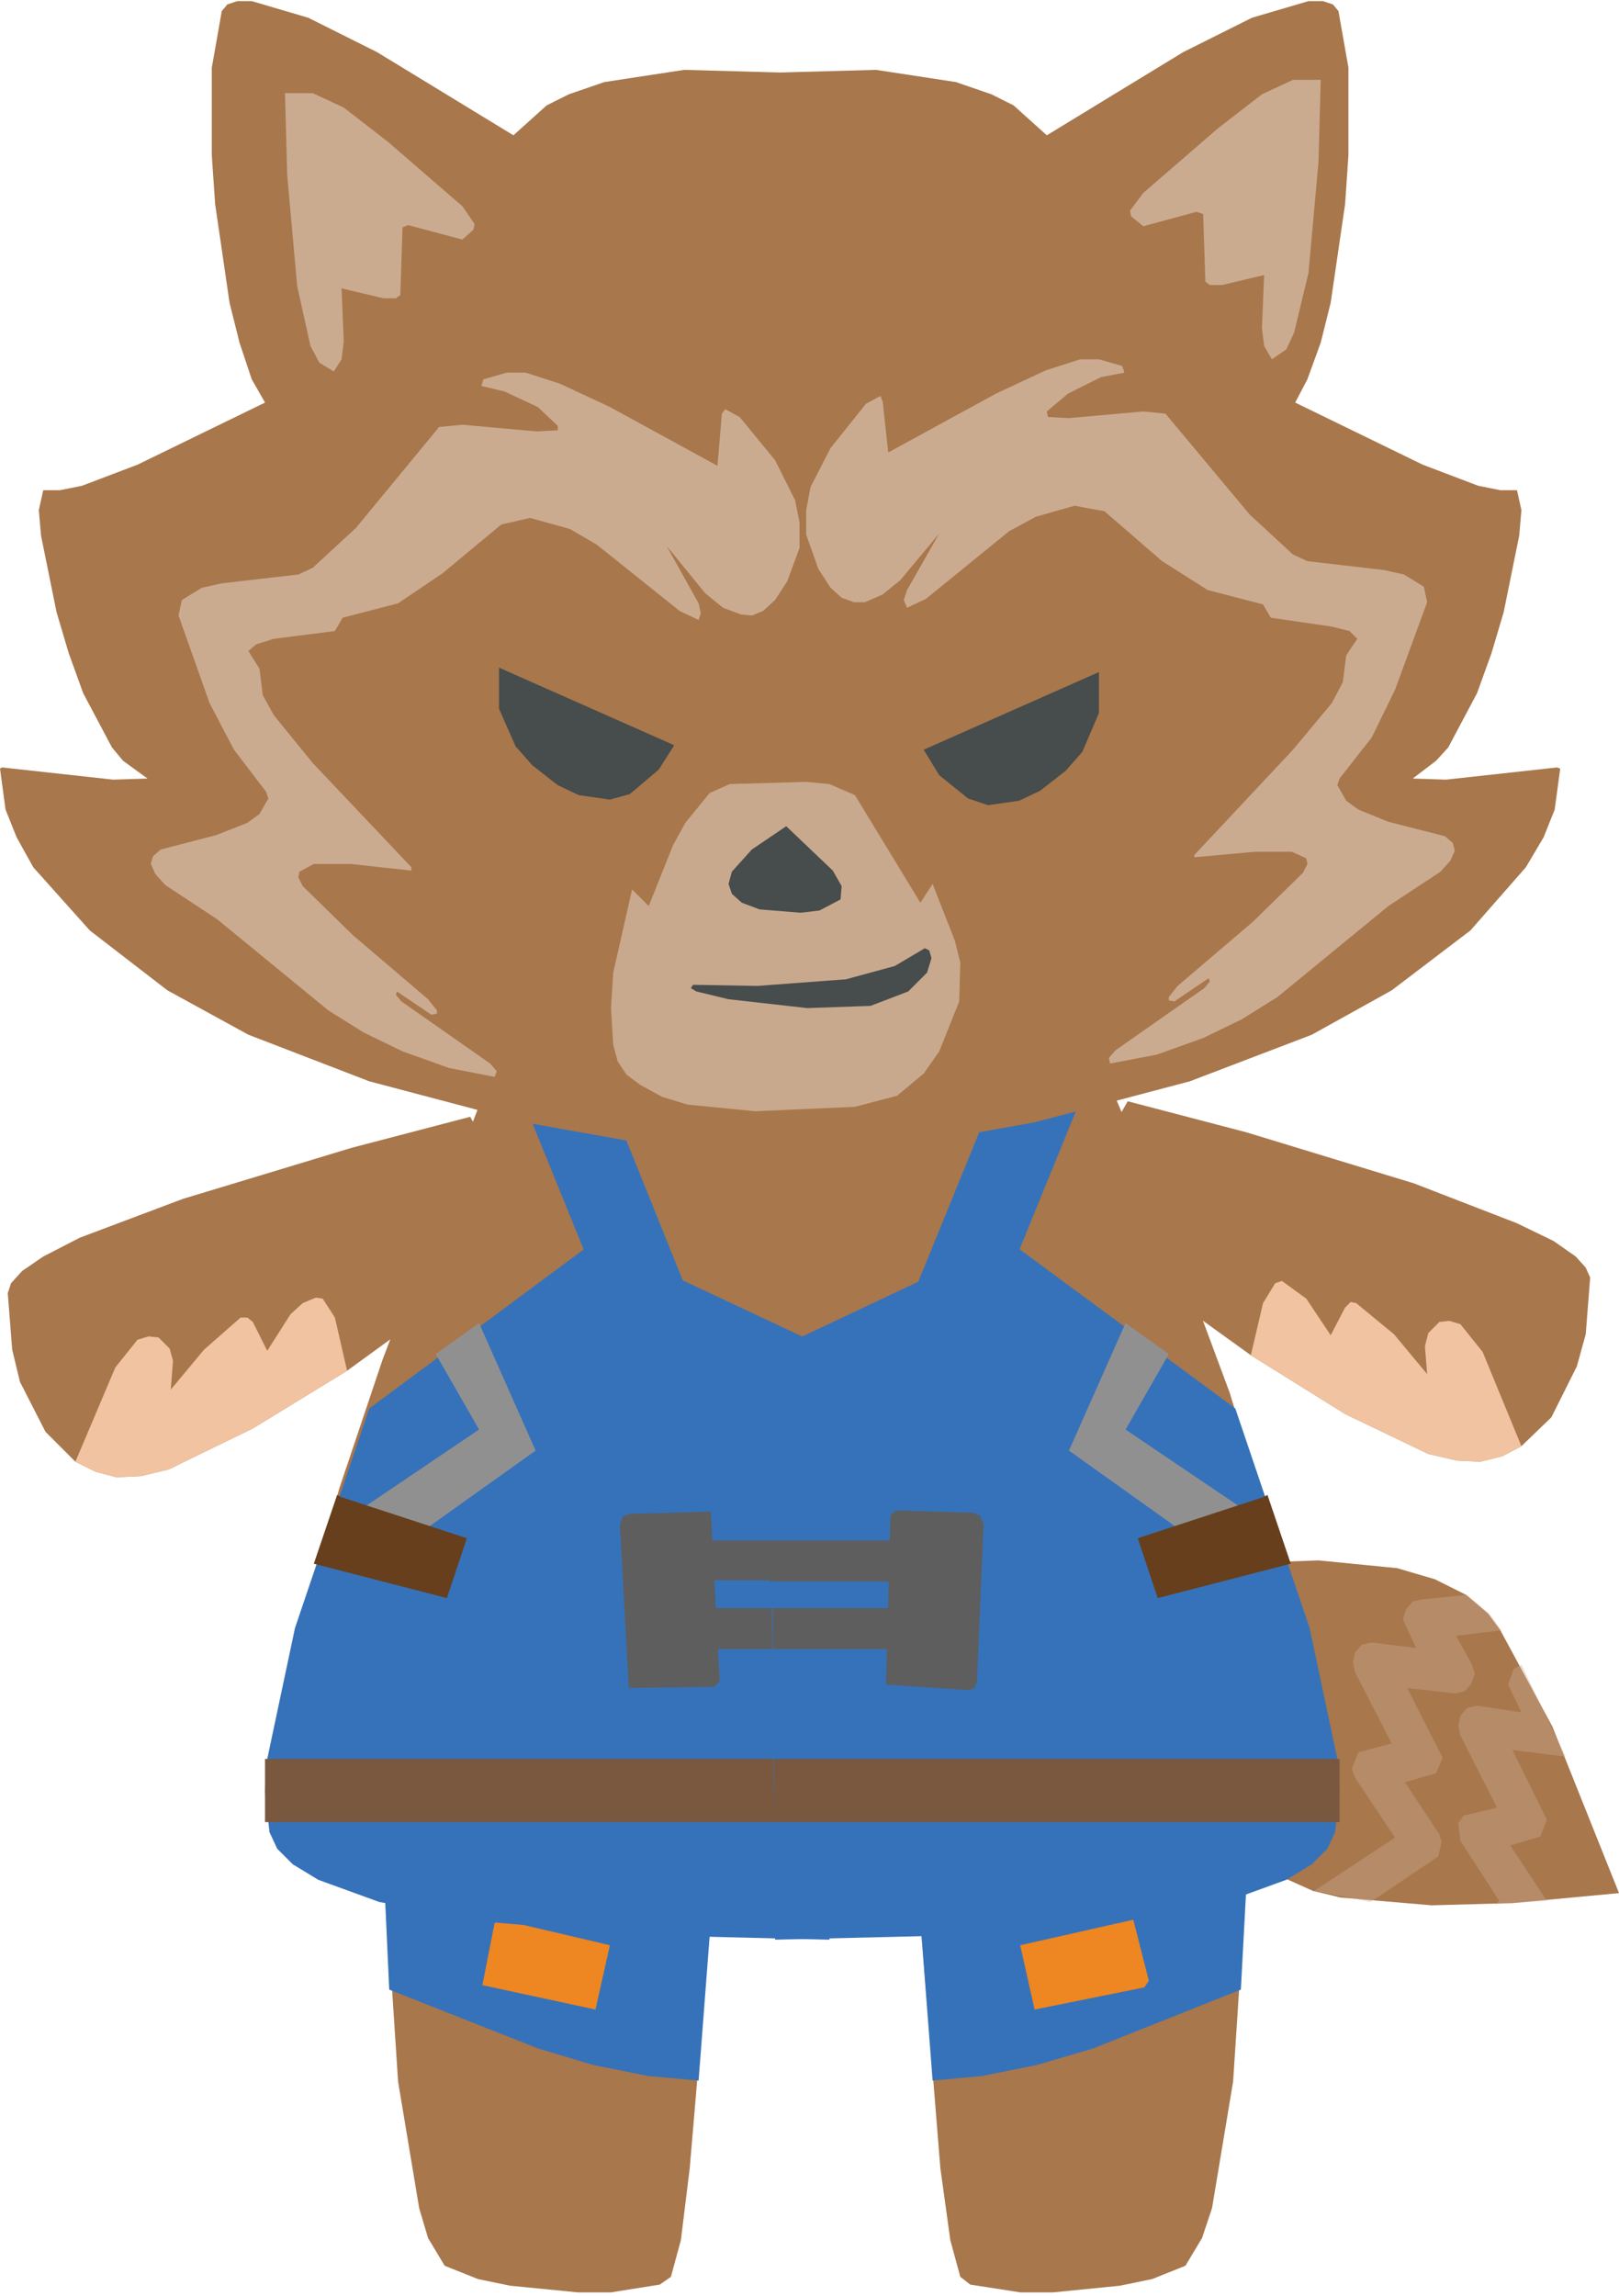 <?xml version="1.0" standalone="no"?><!DOCTYPE svg PUBLIC "-//W3C//DTD SVG 1.1//EN" "http://www.w3.org/Graphics/SVG/1.1/DTD/svg11.dtd"><svg height="207" node-id="1" sillyvg="true" template-height="207" template-width="146" version="1.1" viewBox="0 0 146 207" width="146" xmlns="http://www.w3.org/2000/svg" xmlns:xlink="http://www.w3.org/1999/xlink"><defs node-id="56"></defs><g node-id="177"><path d="M 146.00 170.70 L 136.40 171.60 L 129.10 171.80 L 120.90 171.10 L 118.40 170.50 L 115.50 169.20 L 113.30 166.50 L 112.40 164.50 L 111.40 161.10 L 110.50 153.30 L 110.70 141.00 L 118.90 140.70 L 126.00 141.40 L 129.40 142.40 L 132.20 143.80 L 134.20 145.50 L 135.30 147.00 L 140.00 155.70 L 146.00 170.70 Z" fill="#a8774c" fill-rule="nonzero" group-id="1" node-id="60" stroke="none" target-height="31.1" target-width="35.5" target-x="110.5" target-y="140.7"></path><path d="M 31.30 123.60 L 22.80 128.80 L 15.20 132.50 L 12.70 133.10 L 10.50 133.20 L 8.60 132.70 L 6.80 131.80 L 4.10 129.10 L 1.80 124.60 L 1.10 121.70 L 0.70 116.60 L 1.00 115.70 L 2.00 114.60 L 3.90 113.30 L 7.20 111.60 L 16.50 108.10 L 31.70 103.50 L 42.40 100.70 L 46.60 108.00 L 47.60 110.30 L 47.30 111.00 L 43.00 115.10 L 31.30 123.60 Z" fill="#a8774c" fill-rule="nonzero" group-id="1" node-id="62" stroke="none" target-height="32.5" target-width="46.9" target-x="0.7" target-y="100.7"></path><path d="M 31.30 123.60 L 22.80 128.80 L 15.20 132.50 L 12.70 133.10 L 10.50 133.20 L 8.60 132.70 L 6.80 131.80 L 10.40 123.30 L 12.40 120.80 L 13.40 120.50 L 14.30 120.60 L 15.30 121.60 L 15.60 122.70 L 15.40 125.30 L 18.40 121.70 L 21.70 118.80 L 22.30 118.80 L 22.80 119.20 L 24.10 121.80 L 26.20 118.50 L 27.30 117.50 L 28.50 117.00 L 29.10 117.10 L 30.20 118.80 L 31.30 123.60 Z" fill="#f1c3a0" fill-rule="nonzero" group-id="1" node-id="64" stroke="none" target-height="16.2" target-width="24.5" target-x="6.8" target-y="117"></path><path d="M 112.80 122.20 L 121.30 127.50 L 128.80 131.10 L 131.40 131.70 L 133.50 131.80 L 135.50 131.30 L 137.20 130.40 L 139.90 127.80 L 142.20 123.20 L 143.00 120.30 L 143.40 115.20 L 143.00 114.30 L 142.10 113.30 L 140.10 111.90 L 136.80 110.30 L 127.50 106.70 L 112.40 102.10 L 101.70 99.30 L 97.50 106.60 L 96.50 108.90 L 96.80 109.70 L 101.00 113.70 L 112.80 122.20 Z" fill="#a8774c" fill-rule="nonzero" group-id="1" node-id="66" stroke="none" target-height="32.5" target-width="46.9" target-x="96.5" target-y="99.3"></path><path d="M 112.80 122.20 L 121.30 127.50 L 128.80 131.10 L 131.40 131.70 L 133.50 131.80 L 135.50 131.30 L 137.20 130.40 L 133.70 121.90 L 131.70 119.40 L 130.70 119.10 L 129.80 119.20 L 128.80 120.20 L 128.50 121.40 L 128.70 123.90 L 125.70 120.30 L 122.30 117.50 L 121.80 117.40 L 121.30 117.90 L 120.00 120.40 L 117.80 117.10 L 115.60 115.50 L 115.00 115.70 L 113.90 117.50 L 112.80 122.20 Z" fill="#f1c3a0" fill-rule="nonzero" group-id="1" node-id="68" stroke="none" target-height="16.3" target-width="24.4" target-x="112.8" target-y="115.5"></path><path d="M 64.20 171.90 L 62.20 195.50 L 61.40 202.00 L 60.50 205.30 L 59.50 206.00 L 55.10 206.70 L 52.10 206.70 L 46.00 206.10 L 43.10 205.50 L 40.10 204.30 L 38.60 201.80 L 37.80 199.10 L 35.90 187.70 L 34.50 166.30 Z" fill="#a8774c" fill-rule="nonzero" group-id="1" node-id="70" stroke="none" target-height="40.4" target-width="29.7" target-x="34.5" target-y="166.3"></path><path d="M 64.20 171.90 L 63.00 187.60 L 58.50 187.20 L 53.50 186.20 L 48.50 184.70 L 35.10 179.40 L 34.50 166.30 Z" fill="#3672b9" fill-rule="nonzero" group-id="1" node-id="72" stroke="none" target-height="21.3" target-width="29.7" target-x="34.5" target-y="166.3"></path><g node-id="178"><path d="M 45.20 173.10 L 55.00 175.40 L 53.70 181.20 L 43.50 179.00 L 44.60 173.40 L 45.20 173.10 Z" fill="#ee8621" fill-rule="nonzero" group-id="1,2" node-id="76" stroke="none" target-height="8.1" target-width="11.5" target-x="43.5" target-y="173.1"></path></g><path d="M 82.90 171.90 L 84.80 195.50 L 85.70 202.00 L 86.60 205.30 L 87.50 206.00 L 92.00 206.70 L 95.00 206.70 L 101.00 206.10 L 103.90 205.50 L 106.90 204.30 L 108.40 201.80 L 109.30 199.10 L 111.20 187.70 L 112.60 166.30 Z" fill="#a8774c" fill-rule="nonzero" group-id="1" node-id="79" stroke="none" target-height="40.4" target-width="29.7" target-x="82.9" target-y="166.3"></path><path d="M 82.90 171.90 L 84.10 187.60 L 88.50 187.20 L 93.50 186.20 L 98.60 184.70 L 111.90 179.40 L 112.60 166.30 Z" fill="#3672b9" fill-rule="nonzero" group-id="1" node-id="81" stroke="none" target-height="21.3" target-width="29.7" target-x="82.9" target-y="166.3"></path><g node-id="179"><path d="M 103.20 179.20 L 93.30 181.20 L 92.00 175.40 L 102.20 173.10 L 103.60 178.60 L 103.20 179.20 Z" fill="#ee8621" fill-rule="nonzero" group-id="1,3" node-id="85" stroke="none" target-height="8.1" target-width="11.6" target-x="92" target-y="173.1"></path></g><path d="M 111.60 170.50 L 88.70 172.00 L 74.20 172.30 L 57.30 171.90 L 49.20 171.30 L 37.70 169.40 L 31.10 167.20 L 27.40 164.90 L 25.90 162.30 L 25.50 158.20 L 26.40 150.80 L 27.50 145.50 L 30.60 134.20 L 34.50 122.60 L 44.30 96.80 L 99.30 95.90 L 104.10 107.30 L 110.90 125.60 L 115.10 139.40 L 116.70 146.00 L 117.90 152.50 L 118.30 158.00 L 118.30 161.60 L 117.80 164.50 L 117.00 166.70 L 116.10 168.20 L 114.90 169.40 L 113.40 170.10 L 111.60 170.50 Z" fill="#a8774c" fill-rule="nonzero" group-id="1" node-id="88" stroke="none" target-height="76.4" target-width="92.8" target-x="25.5" target-y="95.9"></path><path d="M 75.30 121.90 L 74.80 174.90 L 58.20 174.50 L 44.00 173.30 L 34.20 171.50 L 28.70 169.50 L 26.40 168.10 L 25.00 166.70 L 24.30 165.20 L 23.90 161.50 L 24.10 158.60 L 26.60 146.80 L 33.30 127.00 L 53.80 111.80 Z" fill="#3672b9" fill-rule="nonzero" group-id="1" node-id="90" stroke="none" target-height="63.1" target-width="51.4" target-x="23.9" target-y="111.8"></path><g node-id="180"><path d="M 42.70 88.20 L 49.50 85.50 L 62.80 118.50 L 56.10 121.20 Z" fill="#3672b9" fill-rule="nonzero" group-id="1,4" node-id="94" stroke="none" target-height="35.7" target-width="20.1" target-x="42.7" target-y="85.5"></path></g><g node-id="181"><path d="M 64.40 152.10 L 56.70 152.20 L 55.90 137.40 L 56.20 136.70 L 56.80 136.50 L 64.10 136.30 L 64.90 151.60 L 64.40 152.10 Z" fill="#5e5e5e" fill-rule="nonzero" group-id="1,5" node-id="99" stroke="none" target-height="15.9" target-width="9" target-x="55.9" target-y="136.3"></path></g><path d="M 63.50 138.90 L 75.30 138.90 L 75.30 142.50 L 63.50 142.50 Z" fill="#5e5e5e" fill-rule="nonzero" group-id="1" node-id="102" stroke="none" target-height="3.6" target-width="11.8" target-x="63.5" target-y="138.9"></path><path d="M 63.10 145.00 L 74.90 145.00 L 74.90 148.70 L 63.10 148.70 Z" fill="#5e5e5e" fill-rule="nonzero" group-id="1" node-id="104" stroke="none" target-height="3.7" target-width="11.8" target-x="63.1" target-y="145"></path><path d="M 72.20 137.60 L 79.30 137.80 L 79.30 143.20 L 71.80 143.20 L 71.70 138.10 L 72.20 137.60 Z" fill="#7a777a" fill-rule="nonzero" group-id="1" node-id="106" stroke="none" target-height="5.6" target-width="7.6" target-x="71.7" target-y="137.6"></path><path d="M 71.90 144.30 L 79.00 144.40 L 79.10 149.50 L 78.70 150.00 L 71.60 149.80 L 71.40 144.70 L 71.90 144.30 Z" fill="#7a777a" fill-rule="nonzero" group-id="1" node-id="108" stroke="none" target-height="5.7" target-width="7.7" target-x="71.4" target-y="144.3"></path><path d="M 74.90 158.60 L 74.90 164.30 L 23.90 164.30 L 23.90 158.60 L 74.90 158.60 Z" fill="#7a573f" fill-rule="nonzero" group-id="1" node-id="110" stroke="none" target-height="5.7" target-width="51" target-x="23.9" target-y="158.6"></path><path d="M 39.30 122.10 L 43.20 128.90 L 32.10 136.40 L 36.80 139.00 L 48.30 130.80 L 43.20 119.30 L 39.30 122.10 Z" fill="#919091" fill-rule="nonzero" group-id="1" node-id="112" stroke="none" target-height="19.7" target-width="16.2" target-x="32.1" target-y="119.3"></path><path d="M 42.10 138.70 L 40.30 144.10 L 28.30 141.00 L 30.40 134.80 L 30.80 135.00 Z" fill="#673f1c" fill-rule="nonzero" group-id="1" node-id="114" stroke="none" target-height="9.3" target-width="13.8" target-x="28.3" target-y="134.8"></path><path d="M 69.40 121.90 L 69.90 174.90 L 86.50 174.50 L 100.70 173.30 L 110.50 171.50 L 116.00 169.50 L 118.30 168.10 L 119.70 166.70 L 120.40 165.20 L 120.80 161.50 L 120.60 158.60 L 118.10 146.80 L 111.40 127.00 L 90.80 111.80 Z" fill="#3672b9" fill-rule="nonzero" group-id="1" node-id="116" stroke="none" target-height="63.1" target-width="51.4" target-x="69.4" target-y="111.8"></path><g node-id="182"><path d="M 88.70 120.60 L 81.90 117.80 L 95.40 84.70 L 102.20 87.50 Z" fill="#3672b9" fill-rule="nonzero" group-id="1,6" node-id="120" stroke="none" target-height="35.9" target-width="20.3" target-x="81.9" target-y="84.7"></path></g><g node-id="183"><path d="M 80.80 136.20 L 87.80 136.40 L 88.40 136.70 L 88.70 137.40 L 88.10 151.70 L 87.90 152.20 L 87.40 152.40 L 79.90 151.90 L 80.30 136.60 L 80.80 136.20 Z" fill="#5e5e5e" fill-rule="nonzero" group-id="1,7" node-id="125" stroke="none" target-height="16.2" target-width="8.8" target-x="79.9" target-y="136.2"></path></g><g node-id="184"><path d="M 81.20 142.60 L 69.40 142.60 L 69.40 138.90 L 81.20 138.90 Z" fill="#5e5e5e" fill-rule="nonzero" group-id="1,8" node-id="130" stroke="none" target-height="3.7" target-width="11.8" target-x="69.4" target-y="138.9"></path></g><g node-id="185"><path d="M 81.50 148.70 L 69.70 148.70 L 69.70 145.00 L 81.50 145.00 Z" fill="#5e5e5e" fill-rule="nonzero" group-id="1,9" node-id="135" stroke="none" target-height="3.7" target-width="11.8" target-x="69.7" target-y="145"></path></g><path d="M 69.80 158.60 L 69.80 164.30 L 120.80 164.30 L 120.80 158.60 L 69.80 158.60 Z" fill="#7a573f" fill-rule="nonzero" group-id="1" node-id="138" stroke="none" target-height="5.7" target-width="51" target-x="69.8" target-y="158.6"></path><path d="M 105.40 122.10 L 101.50 128.90 L 112.60 136.40 L 107.90 139.00 L 96.40 130.80 L 101.50 119.30 L 105.40 122.10 Z" fill="#919091" fill-rule="nonzero" group-id="1" node-id="140" stroke="none" target-height="19.7" target-width="16.2" target-x="96.4" target-y="119.3"></path><path d="M 102.60 138.70 L 104.40 144.10 L 116.40 141.00 L 114.30 134.80 L 113.90 135.00 Z" fill="#673f1c" fill-rule="nonzero" group-id="1" node-id="142" stroke="none" target-height="9.3" target-width="13.8" target-x="102.6" target-y="134.8"></path><path d="M 115.90 5.60 L 115.70 13.00 L 114.80 23.00 L 113.60 28.40 L 112.80 29.90 L 111.50 30.70 L 110.80 29.60 L 110.60 28.00 L 110.80 23.20 L 107.00 24.10 L 105.90 24.10 L 105.50 23.80 L 105.30 17.70 L 104.80 17.50 L 99.90 18.80 L 98.90 17.90 L 98.80 17.40 L 99.90 15.80 L 106.60 10.00 L 110.60 6.90 L 113.40 5.60 Z" fill="#cbab90" fill-rule="nonzero" group-id="1" node-id="144" stroke="none" target-height="25.1" target-width="17.1" target-x="98.8" target-y="5.6"></path><path d="M 46.30 12.20 L 34.00 4.70 L 27.80 1.60 L 22.70 0.10 L 21.40 0.10 L 20.50 0.40 L 20.00 1.00 L 19.10 6.10 L 19.10 14.00 L 19.40 18.40 L 20.70 27.30 L 21.60 30.90 L 22.70 34.20 L 23.90 36.30 L 12.40 41.90 L 7.40 43.80 L 5.40 44.20 L 3.90 44.20 L 3.50 46.00 L 3.70 48.30 L 5.10 55.20 L 6.20 58.90 L 7.50 62.50 L 10.10 67.40 L 11.10 68.60 L 13.30 70.20 L 10.20 70.30 L 0.20 69.20 L 0.00 69.30 L 0.50 73.00 L 1.50 75.50 L 3.00 78.20 L 8.10 83.90 L 15.10 89.30 L 22.40 93.30 L 33.30 97.50 L 47.30 101.20 L 60.20 103.50 L 65.30 104.10 L 72.60 104.40 L 72.60 6.60 L 61.70 6.30 L 54.50 7.40 L 51.30 8.50 L 49.30 9.50 L 46.30 12.20 Z" fill="#a8774c" fill-rule="nonzero" group-id="1" node-id="146" stroke="none" target-height="104.3" target-width="72.6" target-x="0" target-y="0.1"></path><path d="M 94.40 12.20 L 106.70 4.70 L 112.90 1.60 L 118.00 0.10 L 119.30 0.10 L 120.20 0.40 L 120.70 1.00 L 121.60 6.10 L 121.60 14.00 L 121.30 18.40 L 120.00 27.30 L 119.10 30.90 L 117.90 34.20 L 116.80 36.30 L 128.30 41.90 L 133.30 43.80 L 135.30 44.20 L 136.80 44.20 L 137.20 46.00 L 137.00 48.30 L 135.60 55.20 L 134.50 58.90 L 133.20 62.50 L 130.60 67.40 L 129.50 68.60 L 127.40 70.20 L 130.40 70.30 L 140.40 69.20 L 140.70 69.30 L 140.20 73.00 L 139.20 75.50 L 137.60 78.20 L 132.60 83.90 L 125.50 89.30 L 118.30 93.30 L 107.30 97.50 L 93.30 101.20 L 80.40 103.50 L 75.30 104.10 L 68.00 104.40 L 68.00 6.60 L 79.00 6.30 L 86.20 7.40 L 89.40 8.50 L 91.40 9.50 L 94.40 12.20 Z" fill="#a8774c" fill-rule="nonzero" group-id="1" node-id="148" stroke="none" target-height="104.3" target-width="72.7" target-x="68" target-y="0.1"></path><path d="M 25.70 8.40 L 25.90 15.80 L 26.80 25.80 L 28.00 31.20 L 28.80 32.70 L 30.10 33.50 L 30.80 32.40 L 31.00 30.80 L 30.80 26.00 L 34.60 26.90 L 35.70 26.90 L 36.10 26.60 L 36.30 20.50 L 36.80 20.30 L 41.70 21.60 L 42.70 20.70 L 42.80 20.20 L 41.70 18.60 L 35.00 12.80 L 31.00 9.70 L 28.20 8.40 Z" fill="#cbab90" fill-rule="nonzero" group-id="1" node-id="150" stroke="none" target-height="25.1" target-width="17.1" target-x="25.7" target-y="8.4"></path><path d="M 119.10 7.20 L 118.90 14.60 L 118.00 24.60 L 116.70 30.00 L 116.00 31.50 L 114.70 32.40 L 114.00 31.20 L 113.80 29.60 L 114.00 24.80 L 110.20 25.70 L 109.10 25.70 L 108.70 25.40 L 108.50 19.30 L 107.90 19.10 L 103.10 20.40 L 102.00 19.50 L 101.90 19.00 L 103.10 17.40 L 109.80 11.60 L 113.80 8.50 L 116.60 7.20 Z" fill="#cbab90" fill-rule="nonzero" group-id="1" node-id="152" stroke="none" target-height="25.2" target-width="17.2" target-x="101.9" target-y="7.2"></path><path d="M 60.10 49.20 L 63.60 53.50 L 65.20 54.80 L 66.80 55.40 L 67.80 55.50 L 68.80 55.10 L 69.90 54.10 L 71.00 52.40 L 72.10 49.40 L 72.10 47.10 L 71.70 45.10 L 69.90 41.50 L 66.70 37.60 L 65.40 36.90 L 65.10 37.30 L 64.70 42.00 L 55.00 36.70 L 50.50 34.60 L 47.40 33.60 L 45.70 33.60 L 43.60 34.20 L 43.40 34.80 L 45.50 35.30 L 48.50 36.70 L 50.30 38.40 L 50.30 38.80 L 48.40 38.90 L 41.70 38.30 L 39.60 38.50 L 32.10 47.60 L 28.20 51.20 L 26.90 51.80 L 20.00 52.60 L 18.20 53.00 L 16.40 54.10 L 16.10 55.50 L 18.90 63.40 L 21.10 67.60 L 24.00 71.40 L 24.20 72.00 L 23.40 73.40 L 22.30 74.20 L 19.50 75.30 L 14.50 76.60 L 13.80 77.20 L 13.60 77.90 L 14.00 78.80 L 14.90 79.80 L 19.60 82.90 L 29.60 91.10 L 32.80 93.10 L 36.30 94.80 L 40.50 96.30 L 44.60 97.10 L 44.80 96.60 L 44.20 95.90 L 36.20 90.30 L 35.70 89.70 L 35.80 89.40 L 38.90 91.50 L 39.40 91.40 L 39.40 91.10 L 38.60 90.10 L 31.80 84.30 L 27.30 79.90 L 26.90 79.10 L 27.00 78.60 L 28.30 77.90 L 31.60 77.90 L 37.10 78.50 L 37.10 78.20 L 28.20 68.80 L 24.70 64.50 L 23.70 62.70 L 23.40 60.30 L 22.40 58.70 L 23.10 58.10 L 24.70 57.60 L 30.20 56.90 L 30.90 55.70 L 35.90 54.40 L 39.90 51.70 L 45.20 47.30 L 47.80 46.70 L 51.40 47.70 L 53.80 49.10 L 61.30 55.10 L 63.00 55.90 L 63.20 55.30 L 63.00 54.40 L 60.10 49.20 Z" fill="#cbab90" fill-rule="nonzero" group-id="1" node-id="154" stroke="none" target-height="63.5" target-width="58.5" target-x="13.6" target-y="33.6"></path><path d="M 84.70 48.10 L 81.20 52.30 L 79.60 53.60 L 78.00 54.30 L 77.00 54.30 L 75.90 53.90 L 74.90 53.00 L 73.80 51.30 L 72.70 48.20 L 72.70 46.00 L 73.10 43.90 L 74.90 40.40 L 78.10 36.40 L 79.40 35.70 L 79.60 36.20 L 80.10 40.80 L 89.80 35.50 L 94.30 33.40 L 97.40 32.40 L 99.10 32.40 L 101.20 33.00 L 101.40 33.60 L 99.30 34.00 L 96.30 35.50 L 94.40 37.10 L 94.50 37.60 L 96.40 37.70 L 103.10 37.10 L 105.10 37.30 L 112.70 46.40 L 116.60 50.00 L 117.90 50.60 L 124.80 51.40 L 126.60 51.80 L 128.40 52.90 L 128.70 54.30 L 125.80 62.20 L 123.70 66.50 L 120.80 70.20 L 120.60 70.80 L 121.40 72.20 L 122.50 73.00 L 125.20 74.10 L 130.30 75.40 L 131.00 76.00 L 131.20 76.70 L 130.80 77.60 L 129.90 78.60 L 125.20 81.70 L 115.20 89.90 L 112.00 91.90 L 108.50 93.60 L 104.30 95.10 L 100.10 95.90 L 100.00 95.40 L 100.60 94.70 L 108.60 89.10 L 109.10 88.50 L 109.00 88.20 L 105.90 90.30 L 105.40 90.20 L 105.40 89.90 L 106.20 88.90 L 113.00 83.10 L 117.50 78.70 L 117.90 77.90 L 117.80 77.40 L 116.50 76.80 L 113.20 76.80 L 107.70 77.30 L 107.70 77.10 L 116.60 67.60 L 120.10 63.40 L 121.10 61.50 L 121.40 59.10 L 122.40 57.60 L 121.70 56.90 L 120.10 56.50 L 114.60 55.70 L 113.90 54.50 L 108.90 53.20 L 104.80 50.60 L 99.60 46.10 L 96.90 45.60 L 93.40 46.60 L 91.00 47.90 L 83.50 54.00 L 81.80 54.80 L 81.50 54.10 L 81.80 53.20 L 84.70 48.10 Z" fill="#cbab90" fill-rule="nonzero" group-id="1" node-id="156" stroke="none" target-height="63.5" target-width="58.5" target-x="72.7" target-y="32.4"></path><path d="M 45.00 60.20 L 60.80 67.20 L 59.40 69.40 L 56.80 71.60 L 55.00 72.10 L 52.20 71.70 L 50.30 70.80 L 48.00 69.00 L 46.50 67.30 L 45.00 63.90 L 45.00 60.20 Z" fill="#474c4c" fill-rule="nonzero" group-id="1" node-id="158" stroke="none" target-height="11.9" target-width="15.8" target-x="45" target-y="60.2"></path><path d="M 99.10 60.60 L 83.30 67.60 L 84.70 69.90 L 87.30 72.00 L 89.10 72.60 L 91.90 72.20 L 93.80 71.30 L 96.10 69.50 L 97.60 67.80 L 99.10 64.30 L 99.10 60.60 Z" fill="#474c4c" fill-rule="nonzero" group-id="1" node-id="160" stroke="none" target-height="12" target-width="15.8" target-x="83.3" target-y="60.6"></path><path d="M 68.10 100.20 L 62.00 99.60 L 59.70 98.90 L 57.70 97.80 L 56.50 96.90 L 55.70 95.70 L 55.30 94.20 L 55.10 90.90 L 55.30 87.70 L 57.00 80.20 L 58.50 81.70 L 60.70 76.20 L 61.80 74.20 L 64.00 71.50 L 65.80 70.70 L 72.70 70.50 L 74.80 70.70 L 77.10 71.70 L 83.00 81.40 L 84.10 79.70 L 86.10 84.80 L 86.60 86.80 L 86.50 90.30 L 84.70 94.80 L 83.30 96.80 L 80.90 98.80 L 77.10 99.80 L 68.10 100.20 Z" fill="#c9a98d" fill-rule="nonzero" group-id="1" node-id="162" stroke="none" target-height="29.7" target-width="31.5" target-x="55.1" target-y="70.5"></path><path d="M 70.90 74.50 L 67.80 76.60 L 66.00 78.60 L 65.70 79.70 L 66.00 80.60 L 66.90 81.40 L 68.50 82.00 L 72.20 82.30 L 73.90 82.10 L 75.80 81.10 L 75.90 79.90 L 75.10 78.50 L 70.90 74.50 Z" fill="#474c4c" fill-rule="nonzero" group-id="1" node-id="164" stroke="none" target-height="7.8" target-width="10.2" target-x="65.7" target-y="74.5"></path><path d="M 62.50 88.80 L 68.30 88.90 L 76.30 88.30 L 80.70 87.10 L 83.40 85.50 L 83.80 85.70 L 84.00 86.40 L 83.60 87.70 L 81.90 89.40 L 78.50 90.70 L 72.80 90.90 L 65.70 90.10 L 62.80 89.40 L 62.30 89.10 L 62.50 88.80 Z" fill="#474c4c" fill-rule="nonzero" group-id="1" node-id="166" stroke="none" target-height="5.4" target-width="21.7" target-x="62.3" target-y="85.5"></path><g node-id="186"><path d="M 132.70 150.00 L 133.00 150.90 L 132.70 151.80 L 132.10 152.50 L 131.20 152.70 L 126.90 152.20 L 130.10 158.50 L 129.50 159.90 L 126.70 160.70 L 129.80 165.40 L 130.00 166.10 L 129.70 167.40 L 123.60 171.50 L 118.50 170.50 L 125.80 165.70 L 122.20 160.30 L 121.90 159.50 L 122.50 158.00 L 125.50 157.20 L 122.20 150.80 L 122.00 149.90 L 122.20 149.00 L 122.80 148.30 L 123.70 148.10 L 127.70 148.60 L 126.50 146.00 L 126.80 145.10 L 127.40 144.40 L 128.30 144.20 L 132.30 143.80 L 134.30 145.50 L 135.40 147.00 L 131.30 147.50 Z" fill="#cbab90" fill-opacity="0.4" fill-rule="nonzero" group-id="1,10" node-id="170" stroke="none" target-height="27.7" target-width="16.9" target-x="118.5" target-y="143.8"></path></g><path d="M 141.20 158.40 L 136.40 157.80 L 139.50 164.10 L 138.90 165.60 L 136.20 166.40 L 139.50 171.40 L 134.80 171.70 L 135.20 171.40 L 131.70 166.00 L 131.50 164.40 L 132.00 163.70 L 135.00 163.00 L 131.70 156.50 L 131.50 155.60 L 131.70 154.70 L 132.30 154.00 L 133.20 153.80 L 137.20 154.40 L 136.00 151.90 L 136.50 150.50 L 137.20 150.10 L 141.20 158.40 Z" fill="#cbab90" fill-opacity="0.4" fill-rule="nonzero" group-id="1,11" node-id="175" stroke="none" target-height="21.6" target-width="9.7" target-x="131.5" target-y="150.1"></path></g></svg>